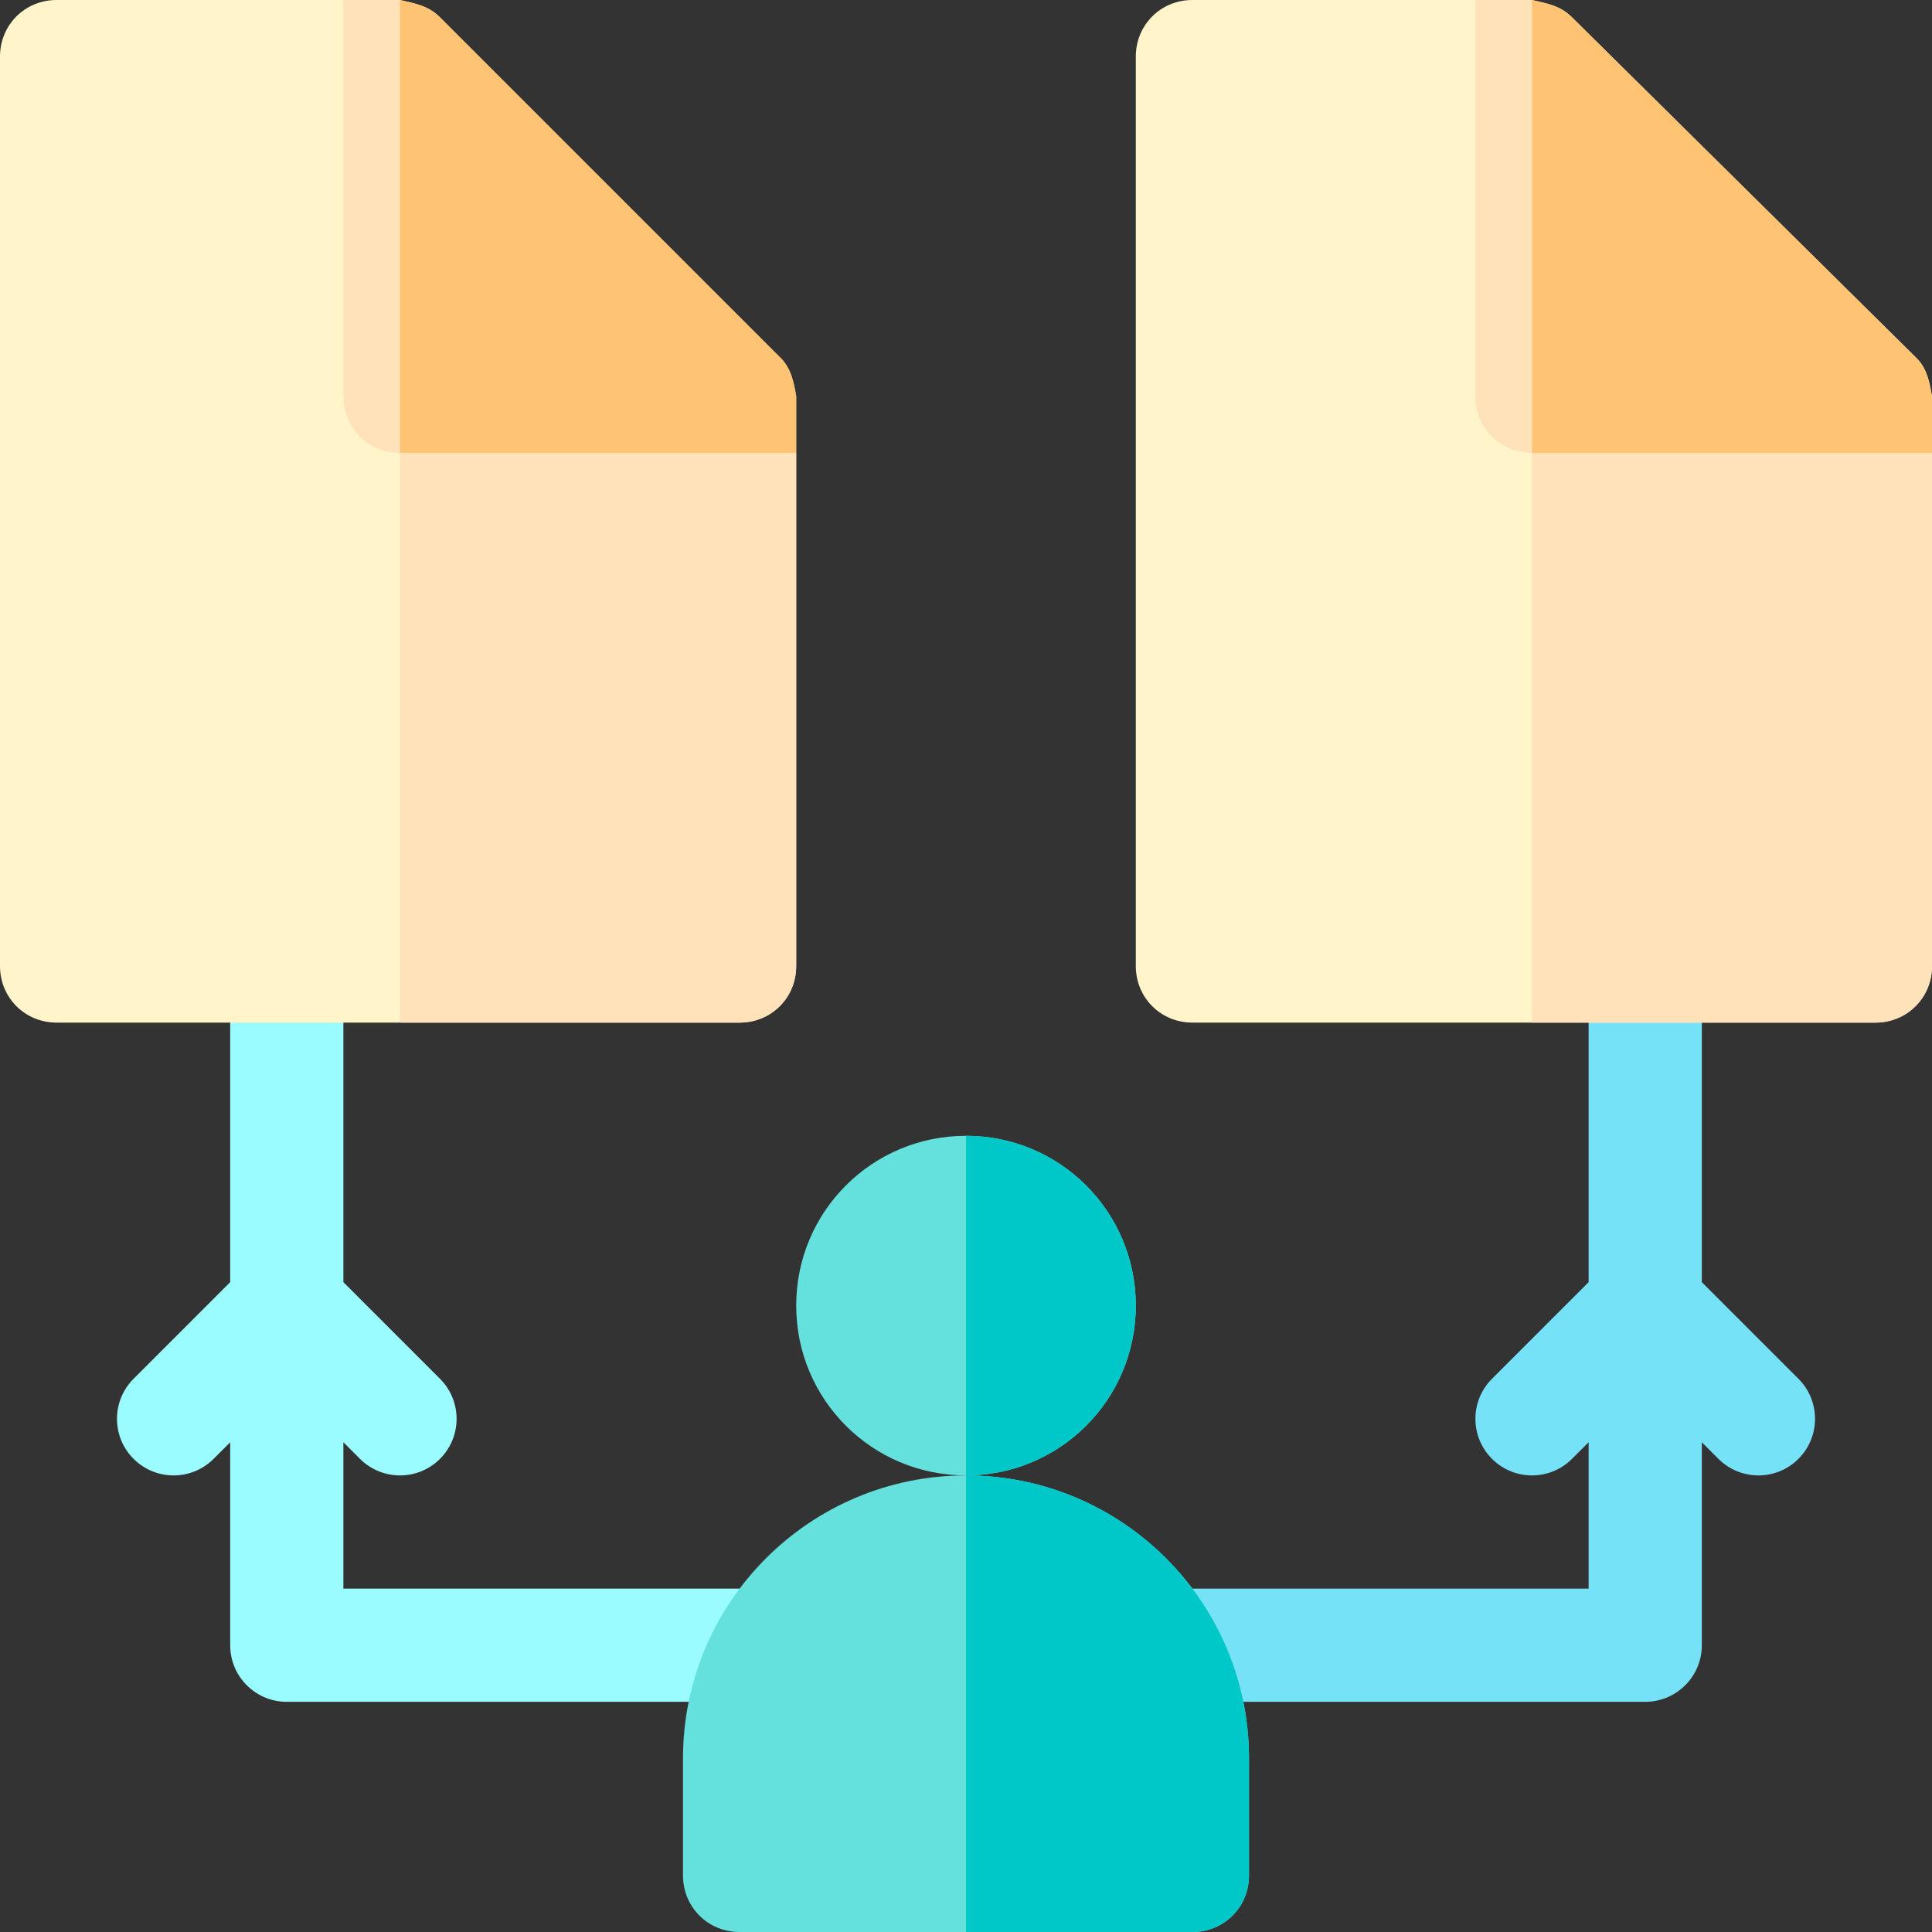 <svg height="512pt" viewBox="0 0 512 512" width="512pt" xmlns="http://www.w3.org/2000/svg"><rect x="0" y="0" width="512" height="512" fill="#333333" stroke="none"/><path d="m476.605 365.395-25.605-25.605v-83.789c0-8.289-6.711-15-15-15s-15 6.711-15 15v83.789l-25.605 25.605c-5.859 5.859-5.859 15.352 0 21.211s15.352 5.859 21.211 0l4.395-4.395v38.789h-113.027c-8.289 0-15 6.711-15 15s6.711 15 15 15h128.027c8.289 0 15-6.711 15-15v-53.789l4.395 4.395c5.859 5.859 15.352 5.859 21.211 0s5.859-15.352 0-21.211zm0 0" fill="#76e2f8"/><path d="m204.027 421h-113.027v-38.789l4.395 4.395c5.859 5.859 15.352 5.859 21.211 0s5.859-15.352 0-21.211l-25.605-25.605v-83.789c0-8.289-6.711-15-15-15s-15 6.711-15 15v83.789l-25.605 25.605c-5.859 5.859-5.859 15.352 0 21.211s15.352 5.859 21.211 0l4.395-4.395v53.789c0 8.289 6.711 15 15 15h128.027c8.289 0 15-6.711 15-15s-6.711-15-15-15zm0 0" fill="#9bfcff"/><path d="m211 120v136c0 8.398-6.598 15-15 15h-181c-8.402 0-15-6.602-15-15v-241c0-8.402 6.598-15 15-15h76zm0 0" fill="#fff4ca"/><path d="m211 120v136c0 8.398-6.598 15-15 15h-90v-256zm0 0" fill="#ffe1ba"/><path d="m211 105v15h-105c-8.402 0-15-6.602-15-15v-105h15c3.898.902 7.5 1.5 10.5 4.5l90 90c3.301 3 3.898 7.199 4.5 10.5zm0 0" fill="#ffe1ba"/><path d="m211 105v15h-105v-120c3.898.902 7.5 1.5 10.5 4.5l90 90c3.301 3 3.898 7.199 4.5 10.5zm0 0" fill="#ffc473"/><path d="m512 120v136c0 8.398-6.602 15-15 15h-181c-8.398 0-15-6.602-15-15v-241c0-8.398 6.602-15 15-15h75l15 14.879zm0 0" fill="#fff4ca"/><path d="m512 120v136c0 8.398-6.602 15-15 15h-91v-256.121zm0 0" fill="#ffe1ba"/><path d="m512 105v15h-106c-8.402 0-15-6.602-15-15v-105h15c3.898.902 7.5 1.5 10.5 4.5l91 90c3.301 3 3.898 7.199 4.5 10.5zm0 0" fill="#ffe1ba"/><path d="m512 105v15h-106v-120c3.898.902 7.5 1.5 10.5 4.5l91 90c3.301 3 3.898 7.199 4.5 10.5zm0 0" fill="#ffc473"/><path d="m256 301c-24.902 0-45 20.098-45 45 0 24.898 20.098 45 45 45s45-20.102 45-45c0-24.902-20.098-45-45-45zm0 0" fill="#64e1dc"/><path d="m256 391c-41.398 0-75 33.602-75 75v31c0 8.398 6.598 15 15 15h120c8.402 0 15-6.602 15-15v-31c0-41.398-33.602-75-75-75zm0 0" fill="#64e1dc"/><g fill="#00c8c8"><path d="m256 391v-90c24.902 0 45 20.098 45 45 0 24.898-20.098 45-45 45zm0 0"/><path d="m331 466v31c0 8.398-6.598 15-15 15h-60v-121c41.398 0 75 33.602 75 75zm0 0"/></g></svg>